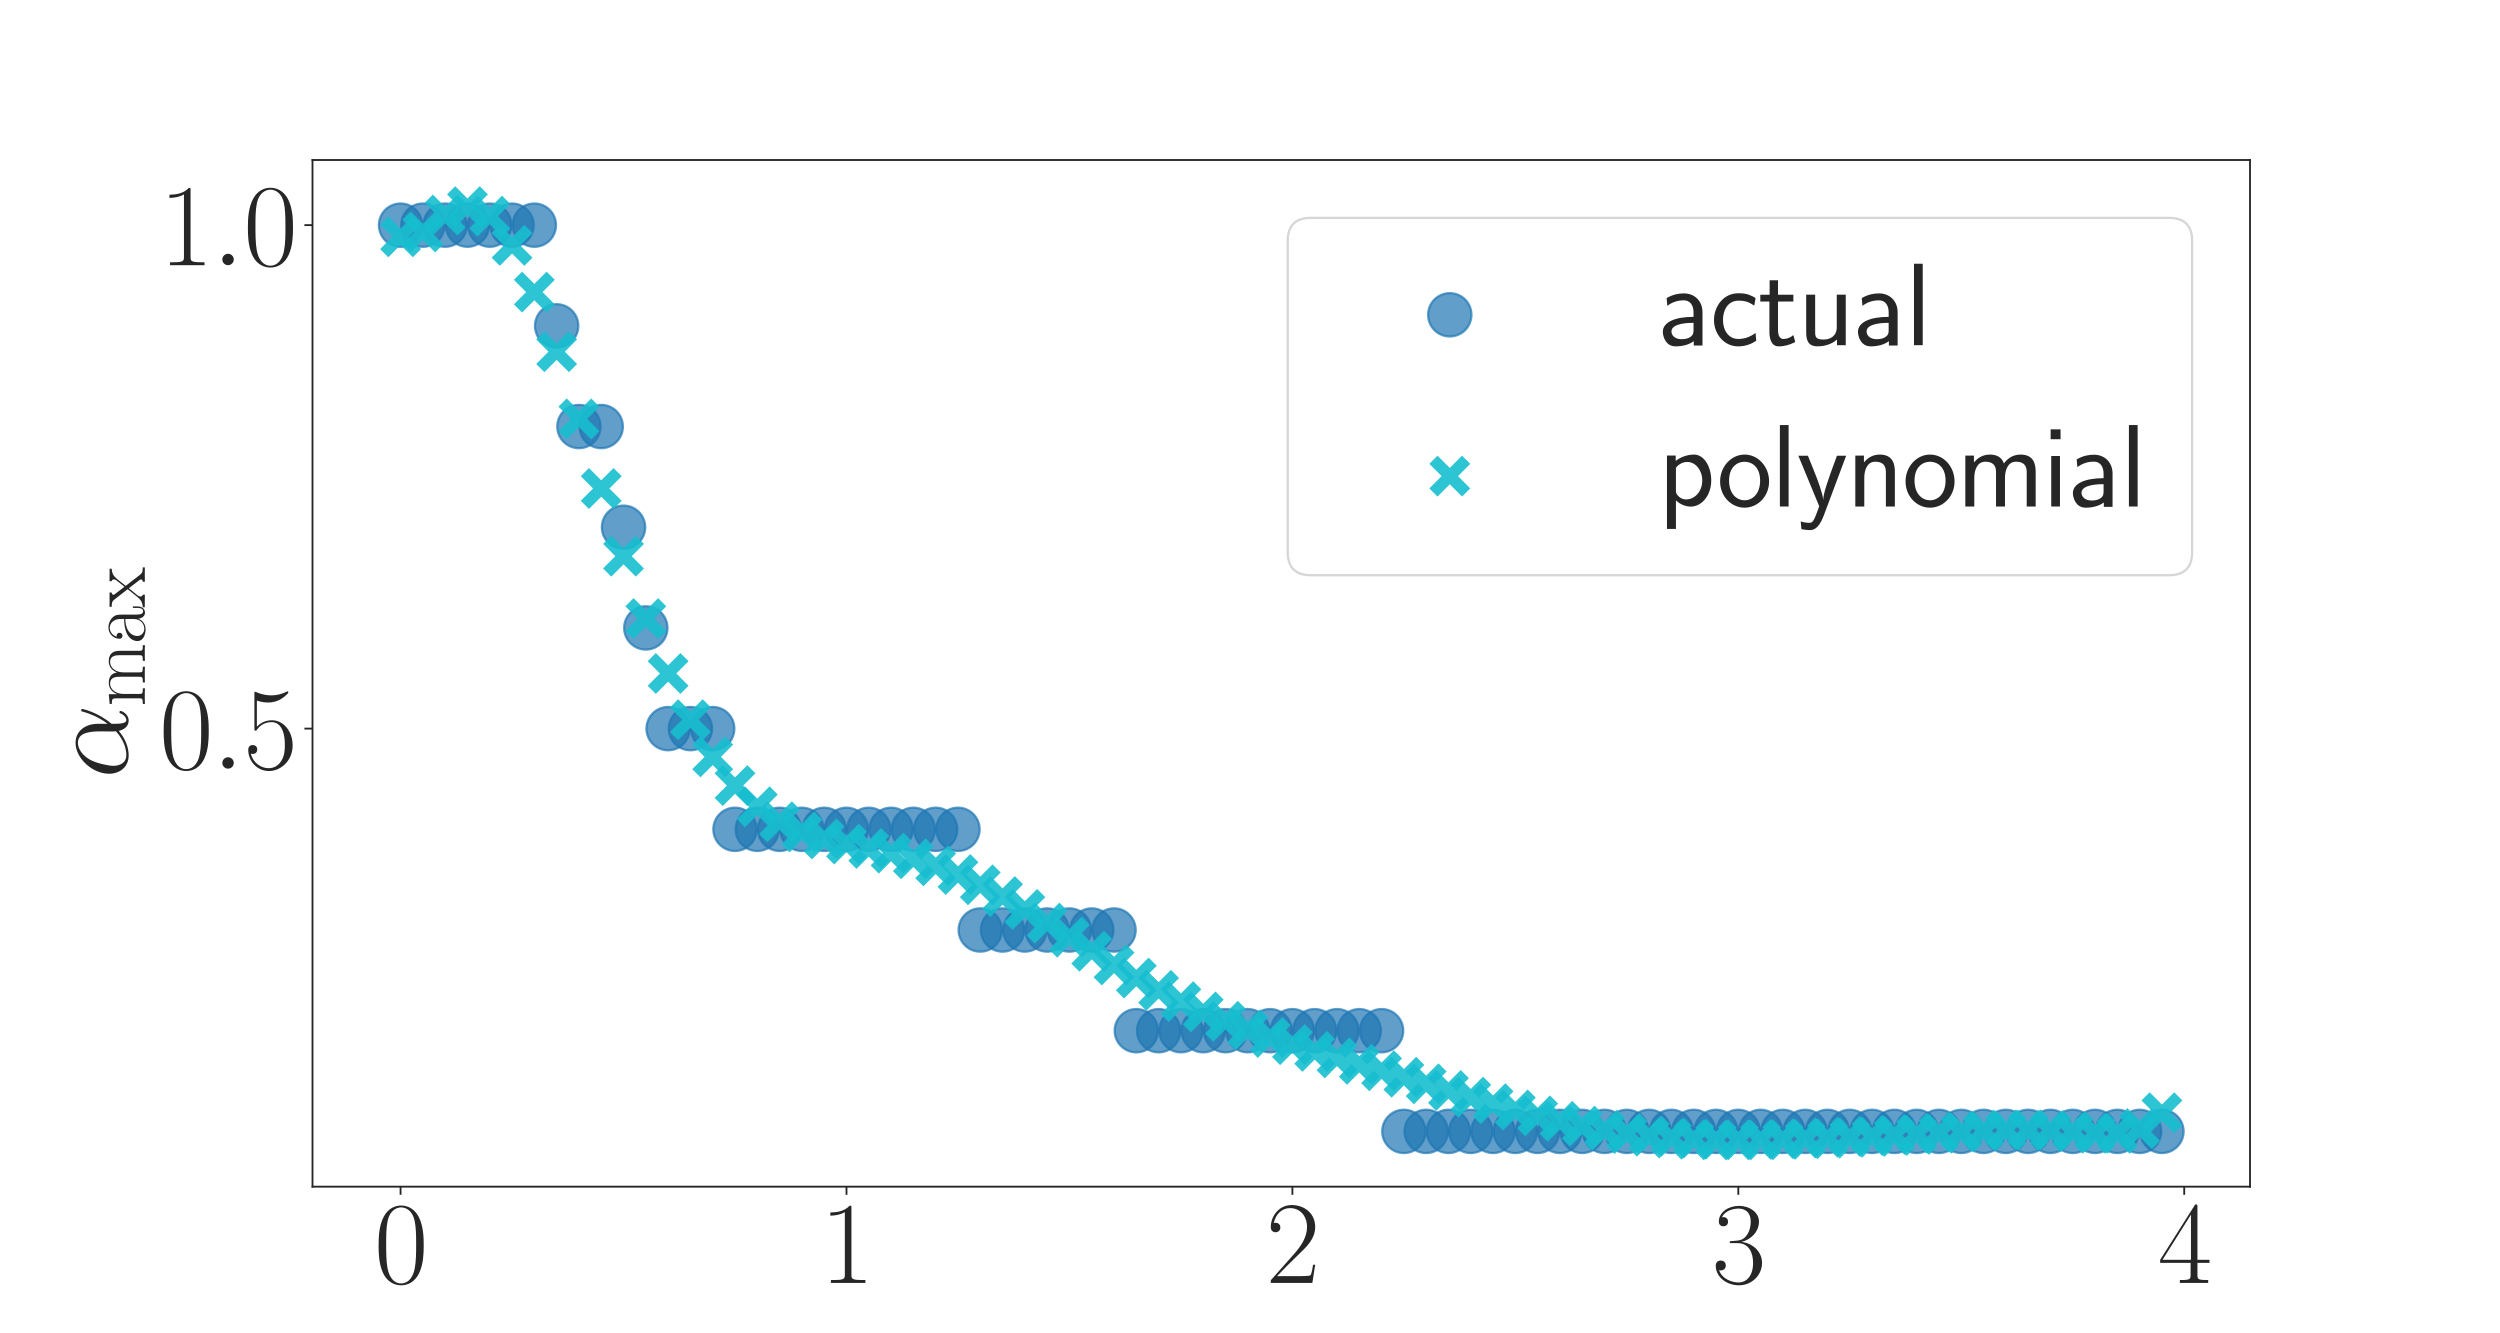 <?xml version="1.0" encoding="utf-8" standalone="no"?>
<!DOCTYPE svg PUBLIC "-//W3C//DTD SVG 1.1//EN"
  "http://www.w3.org/Graphics/SVG/1.1/DTD/svg11.dtd">
<svg xmlns:xlink="http://www.w3.org/1999/xlink" width="1080pt" height="576pt" viewBox="0 0 1080 576" xmlns="http://www.w3.org/2000/svg" version="1.1">
 <defs>
  <style type="text/css">*{stroke-linejoin: round; stroke-linecap: butt}</style>
 </defs>
 <g id="figure_1">
  <g id="patch_1">
   <path d="M 0 576 
L 1080 576 
L 1080 0 
L 0 0 
z
" style="fill: #ffffff"/>
  </g>
  <g id="axes_1">
   <g id="patch_2">
    <path d="M 135 512.64 
L 972 512.64 
L 972 69.12 
L 135 69.12 
z
" style="fill: #ffffff"/>
   </g>
   <g id="matplotlib.axis_1">
    <g id="xtick_1">
     <g id="line2d_1">
      <defs>
       <path id="m788efa4606" d="M 0 0 
L 0 3.5 
" style="stroke: #262626; stroke-width: 0.8"/>
      </defs>
      <g>
       <use xlink:href="#m788efa4606" x="173.045" y="512.64" style="fill: #262626; stroke: #262626; stroke-width: 0.8"/>
      </g>
     </g>
     <g id="text_1">
      <!-- $\mathdefault{0}$ -->
      <g style="fill: #262626" transform="translate(161.623 554.233) scale(0.5 -0.5)">
       <defs>
        <path id="CMR17-30" d="M 2688 2025 
C 2688 2416 2682 3080 2413 3591 
C 2176 4039 1798 4198 1466 4198 
C 1158 4198 768 4058 525 3597 
C 269 3118 243 2524 243 2025 
C 243 1661 250 1106 448 619 
C 723 -39 1216 -128 1466 -128 
C 1760 -128 2208 -7 2470 600 
C 2662 1042 2688 1559 2688 2025 
z
M 1466 -26 
C 1056 -26 813 325 723 812 
C 653 1188 653 1738 653 2096 
C 653 2588 653 2997 736 3387 
C 858 3929 1216 4096 1466 4096 
C 1728 4096 2067 3923 2189 3400 
C 2272 3036 2278 2607 2278 2096 
C 2278 1680 2278 1169 2202 792 
C 2067 95 1690 -26 1466 -26 
z
" transform="scale(0.016)"/>
       </defs>
       <use xlink:href="#CMR17-30" transform="scale(0.996)"/>
      </g>
     </g>
    </g>
    <g id="xtick_2">
     <g id="line2d_2">
      <g>
       <use xlink:href="#m788efa4606" x="365.681" y="512.64" style="fill: #262626; stroke: #262626; stroke-width: 0.8"/>
      </g>
     </g>
     <g id="text_2">
      <!-- $\mathdefault{1}$ -->
      <g style="fill: #262626" transform="translate(354.258 554.233) scale(0.5 -0.5)">
       <defs>
        <path id="CMR17-31" d="M 1702 4058 
C 1702 4192 1696 4192 1606 4192 
C 1357 3916 979 3827 621 3827 
C 602 3827 570 3827 563 3808 
C 557 3795 557 3782 557 3648 
C 755 3648 1088 3686 1344 3839 
L 1344 461 
C 1344 236 1331 160 781 160 
L 589 160 
L 589 0 
C 896 0 1216 0 1523 0 
C 1830 0 2150 0 2458 0 
L 2458 160 
L 2266 160 
C 1715 160 1702 230 1702 458 
L 1702 4058 
z
" transform="scale(0.016)"/>
       </defs>
       <use xlink:href="#CMR17-31" transform="scale(0.996)"/>
      </g>
     </g>
    </g>
    <g id="xtick_3">
     <g id="line2d_3">
      <g>
       <use xlink:href="#m788efa4606" x="558.316" y="512.64" style="fill: #262626; stroke: #262626; stroke-width: 0.8"/>
      </g>
     </g>
     <g id="text_3">
      <!-- $\mathdefault{2}$ -->
      <g style="fill: #262626" transform="translate(546.893 554.233) scale(0.5 -0.5)">
       <defs>
        <path id="CMR17-32" d="M 2669 989 
L 2554 989 
C 2490 536 2438 459 2413 420 
C 2381 369 1920 369 1830 369 
L 602 369 
C 832 619 1280 1072 1824 1597 
C 2214 1967 2669 2402 2669 3035 
C 2669 3790 2067 4224 1395 4224 
C 691 4224 262 3604 262 3030 
C 262 2780 448 2748 525 2748 
C 589 2748 781 2787 781 3010 
C 781 3207 614 3264 525 3264 
C 486 3264 448 3258 422 3245 
C 544 3790 915 4058 1306 4058 
C 1862 4058 2227 3617 2227 3035 
C 2227 2479 1901 2000 1536 1584 
L 262 146 
L 262 0 
L 2515 0 
L 2669 989 
z
" transform="scale(0.016)"/>
       </defs>
       <use xlink:href="#CMR17-32" transform="scale(0.996)"/>
      </g>
     </g>
    </g>
    <g id="xtick_4">
     <g id="line2d_4">
      <g>
       <use xlink:href="#m788efa4606" x="750.951" y="512.64" style="fill: #262626; stroke: #262626; stroke-width: 0.8"/>
      </g>
     </g>
     <g id="text_4">
      <!-- $\mathdefault{3}$ -->
      <g style="fill: #262626" transform="translate(739.528 554.233) scale(0.5 -0.5)">
       <defs>
        <path id="CMR17-33" d="M 1414 2157 
C 1984 2157 2234 1662 2234 1090 
C 2234 320 1824 25 1453 25 
C 1114 25 563 194 390 693 
C 422 680 454 680 486 680 
C 640 680 755 782 755 948 
C 755 1133 614 1216 486 1216 
C 378 1216 211 1165 211 926 
C 211 335 787 -128 1466 -128 
C 2176 -128 2720 430 2720 1085 
C 2720 1707 2208 2157 1600 2227 
C 2086 2328 2554 2756 2554 3329 
C 2554 3820 2048 4179 1472 4179 
C 890 4179 378 3829 378 3329 
C 378 3110 544 3072 627 3072 
C 762 3072 877 3155 877 3321 
C 877 3486 762 3569 627 3569 
C 602 3569 570 3569 544 3557 
C 730 3959 1235 4032 1459 4032 
C 1683 4032 2106 3925 2106 3320 
C 2106 3143 2080 2828 1862 2550 
C 1670 2304 1453 2304 1242 2284 
C 1210 2284 1062 2269 1037 2269 
C 992 2263 966 2257 966 2208 
C 966 2163 973 2157 1101 2157 
L 1414 2157 
z
" transform="scale(0.016)"/>
       </defs>
       <use xlink:href="#CMR17-33" transform="scale(0.996)"/>
      </g>
     </g>
    </g>
    <g id="xtick_5">
     <g id="line2d_5">
      <g>
       <use xlink:href="#m788efa4606" x="943.586" y="512.64" style="fill: #262626; stroke: #262626; stroke-width: 0.8"/>
      </g>
     </g>
     <g id="text_5">
      <!-- $\mathdefault{4}$ -->
      <g style="fill: #262626" transform="translate(932.164 554.233) scale(0.5 -0.5)">
       <defs>
        <path id="CMR17-34" d="M 2150 4122 
C 2150 4256 2144 4256 2029 4256 
L 128 1254 
L 128 1088 
L 1779 1088 
L 1779 457 
C 1779 224 1766 160 1318 160 
L 1197 160 
L 1197 0 
C 1402 0 1747 0 1965 0 
C 2182 0 2528 0 2733 0 
L 2733 160 
L 2611 160 
C 2163 160 2150 224 2150 457 
L 2150 1088 
L 2803 1088 
L 2803 1254 
L 2150 1254 
L 2150 4122 
z
M 1798 3703 
L 1798 1254 
L 256 1254 
L 1798 3703 
z
" transform="scale(0.016)"/>
       </defs>
       <use xlink:href="#CMR17-34" transform="scale(0.996)"/>
      </g>
     </g>
    </g>
    <g id="text_6">
     <!-- $n$ -->
     <g style="fill: #262626" transform="translate(538.942 602.514) scale(0.5 -0.5)">
      <defs>
       <path id="CMMI12-6e" d="M 1318 1871 
C 1331 1910 1491 2229 1728 2433 
C 1894 2586 2112 2689 2362 2689 
C 2618 2689 2707 2497 2707 2242 
C 2707 1878 2445 1150 2317 805 
C 2259 651 2227 568 2227 453 
C 2227 166 2426 -64 2733 -64 
C 3328 -64 3552 875 3552 913 
C 3552 945 3526 971 3488 971 
C 3430 971 3424 952 3392 843 
C 3245 319 3002 64 2752 64 
C 2688 64 2586 64 2586 269 
C 2586 429 2656 621 2694 710 
C 2822 1063 3091 1780 3091 2145 
C 3091 2528 2867 2816 2381 2816 
C 1811 2816 1510 2415 1395 2255 
C 1376 2618 1114 2816 832 2816 
C 627 2816 486 2695 378 2478 
C 262 2248 173 1865 173 1839 
C 173 1814 198 1782 243 1782 
C 294 1782 301 1788 339 1935 
C 442 2325 557 2689 813 2689 
C 960 2689 1011 2586 1011 2395 
C 1011 2254 947 2005 902 1807 
L 723 1118 
C 698 996 627 709 595 594 
C 550 428 480 128 480 96 
C 480 6 550 -64 646 -64 
C 723 -64 813 -26 864 70 
C 877 102 934 326 966 453 
L 1107 1028 
L 1318 1871 
z
" transform="scale(0.016)"/>
      </defs>
      <use xlink:href="#CMMI12-6e" transform="scale(0.996)"/>
     </g>
    </g>
   </g>
   <g id="matplotlib.axis_2">
    <g id="ytick_1">
     <g id="line2d_6">
      <defs>
       <path id="mb90d7cd3b3" d="M 0 0 
L -3.5 0 
" style="stroke: #262626; stroke-width: 0.8"/>
      </defs>
      <g>
       <use xlink:href="#mb90d7cd3b3" x="135" y="314.763" style="fill: #262626; stroke: #262626; stroke-width: 0.8"/>
      </g>
     </g>
     <g id="text_7">
      <!-- $\mathdefault{0.5}$ -->
      <g style="fill: #262626" transform="translate(68.761 332.059) scale(0.5 -0.5)">
       <defs>
        <path id="CMMI12-3a" d="M 1178 307 
C 1178 492 1024 619 870 619 
C 685 619 557 466 557 313 
C 557 128 710 0 864 0 
C 1050 0 1178 153 1178 307 
z
" transform="scale(0.016)"/>
        <path id="CMR17-35" d="M 730 3692 
C 794 3666 1056 3584 1325 3584 
C 1920 3584 2246 3911 2432 4100 
C 2432 4157 2432 4192 2394 4192 
C 2387 4192 2374 4192 2323 4163 
C 2099 4058 1837 3973 1517 3973 
C 1325 3973 1037 3999 723 4139 
C 653 4171 640 4171 634 4171 
C 602 4171 595 4164 595 4037 
L 595 2203 
C 595 2089 595 2057 659 2057 
C 691 2057 704 2070 736 2114 
C 941 2401 1222 2522 1542 2522 
C 1766 2522 2246 2382 2246 1289 
C 2246 1085 2246 715 2054 421 
C 1894 159 1645 25 1370 25 
C 947 25 518 320 403 814 
C 429 807 480 795 506 795 
C 589 795 749 840 749 1038 
C 749 1210 627 1280 506 1280 
C 358 1280 262 1190 262 1011 
C 262 454 704 -128 1382 -128 
C 2042 -128 2669 440 2669 1264 
C 2669 2030 2170 2624 1549 2624 
C 1222 2624 947 2503 730 2274 
L 730 3692 
z
" transform="scale(0.016)"/>
       </defs>
       <use xlink:href="#CMR17-30" transform="scale(0.996)"/>
       <use xlink:href="#CMMI12-3a" transform="translate(45.69 0) scale(0.996)"/>
       <use xlink:href="#CMR17-35" transform="translate(72.788 0) scale(0.996)"/>
      </g>
     </g>
    </g>
    <g id="ytick_2">
     <g id="line2d_7">
      <g>
       <use xlink:href="#mb90d7cd3b3" x="135" y="97.267" style="fill: #262626; stroke: #262626; stroke-width: 0.8"/>
      </g>
     </g>
     <g id="text_8">
      <!-- $\mathdefault{1.0}$ -->
      <g style="fill: #262626" transform="translate(68.761 114.563) scale(0.5 -0.5)">
       <use xlink:href="#CMR17-31" transform="scale(0.996)"/>
       <use xlink:href="#CMMI12-3a" transform="translate(45.69 0) scale(0.996)"/>
       <use xlink:href="#CMR17-30" transform="translate(72.788 0) scale(0.996)"/>
      </g>
     </g>
    </g>
    <g id="text_9">
     <!-- $\alpha_{\mathrm{max}}$ -->
     <g style="fill: #262626" transform="translate(55.072 336.3) rotate(-90) scale(0.5 -0.5)">
      <defs>
       <path id="CMMI12-b" d="M 2963 1616 
C 2963 2235 2611 2815 1933 2815 
C 1094 2815 256 1902 256 996 
C 256 441 602 -64 1254 -64 
C 1651 -64 2125 89 2579 472 
C 2669 115 2867 -64 3142 -64 
C 3488 -64 3661 294 3661 377 
C 3661 434 3616 434 3597 434 
C 3546 434 3539 415 3520 364 
C 3462 204 3315 64 3162 64 
C 2963 64 2963 472 2963 862 
C 3616 1641 3770 2446 3770 2452 
C 3770 2510 3718 2510 3699 2510 
C 3642 2510 3635 2491 3610 2376 
C 3526 2095 3360 1597 2963 1073 
L 2963 1616 
z
M 2560 626 
C 1997 121 1491 64 1267 64 
C 813 64 685 466 685 766 
C 685 1040 826 1692 1024 2044 
C 1286 2491 1645 2688 1933 2688 
C 2554 2688 2554 1877 2554 1341 
C 2554 1182 2547 1016 2547 856 
C 2547 728 2554 696 2560 626 
z
" transform="scale(0.016)"/>
       <path id="CMR17-6d" d="M 4326 1933 
C 4326 2252 4269 2790 3507 2790 
C 3072 2790 2771 2496 2656 2151 
L 2650 2151 
C 2573 2676 2195 2790 1837 2790 
C 1331 2790 1069 2400 973 2144 
L 966 2144 
L 966 2790 
L 211 2720 
L 211 2554 
C 589 2554 646 2515 646 2208 
L 646 428 
C 646 184 621 153 211 153 
L 211 -13 
C 365 0 646 0 813 0 
C 979 0 1267 0 1421 -13 
L 1421 153 
C 1011 153 986 178 986 428 
L 986 1658 
C 986 2247 1344 2688 1792 2688 
C 2266 2688 2317 2266 2317 1958 
L 2317 428 
C 2317 184 2291 153 1882 153 
L 1882 -13 
C 2035 0 2317 0 2483 0 
C 2650 0 2938 0 3091 -13 
L 3091 153 
C 2682 153 2656 178 2656 428 
L 2656 1658 
C 2656 2247 3014 2688 3462 2688 
C 3936 2688 3987 2266 3987 1958 
L 3987 428 
C 3987 184 3962 153 3552 153 
L 3552 -13 
C 3706 0 3987 0 4154 0 
C 4320 0 4608 0 4762 -13 
L 4762 153 
C 4352 153 4326 178 4326 428 
L 4326 1933 
z
" transform="scale(0.016)"/>
       <path id="CMR17-61" d="M 2304 1653 
C 2304 2072 2304 2294 2035 2543 
C 1798 2752 1523 2816 1306 2816 
C 800 2816 435 2407 435 1971 
C 435 1728 627 1728 666 1728 
C 749 1728 896 1778 896 1954 
C 896 2112 774 2181 666 2181 
C 640 2181 608 2174 589 2168 
C 723 2592 1069 2714 1293 2714 
C 1613 2714 1965 2429 1965 1885 
L 1965 1600 
C 1587 1600 1133 1549 774 1357 
C 371 1133 256 813 256 570 
C 256 77 832 -64 1171 -64 
C 1523 -64 1850 139 1990 511 
C 2003 233 2182 -18 2464 -18 
C 2598 -18 2938 70 2938 567 
L 2938 920 
L 2822 920 
L 2822 562 
C 2822 178 2650 128 2566 128 
C 2304 128 2304 458 2304 738 
L 2304 1653 
z
M 1965 870 
C 1965 317 1568 38 1216 38 
C 896 38 646 275 646 570 
C 646 761 730 1100 1101 1305 
C 1408 1478 1760 1504 1965 1504 
L 1965 870 
z
" transform="scale(0.016)"/>
       <path id="CMR17-78" d="M 1664 1477 
C 1856 1726 2074 2006 2253 2216 
C 2464 2458 2707 2560 2989 2560 
L 2989 2726 
C 2880 2726 2656 2726 2541 2726 
C 2368 2726 2170 2726 2022 2732 
L 2022 2566 
C 2112 2553 2163 2489 2163 2400 
C 2163 2285 2099 2215 2067 2171 
L 1594 1573 
L 1030 2306 
C 973 2376 973 2388 973 2420 
C 973 2497 1037 2560 1146 2560 
L 1146 2732 
C 992 2726 717 2726 557 2726 
C 384 2726 179 2726 38 2732 
L 38 2560 
C 384 2560 461 2534 614 2343 
L 1350 1395 
C 1363 1382 1395 1344 1395 1325 
C 1395 1299 838 619 768 530 
C 480 185 179 160 6 160 
L 6 0 
C 115 0 339 0 454 0 
C 582 0 864 0 979 -6 
L 979 160 
C 941 166 838 179 838 325 
C 838 440 890 510 947 586 
L 1478 1236 
L 2035 512 
C 2086 442 2163 346 2163 301 
C 2163 211 2086 160 1984 160 
L 1984 -6 
C 2138 0 2413 0 2573 0 
C 2746 0 2950 0 3091 -6 
L 3091 160 
C 2771 160 2675 172 2522 370 
L 1664 1477 
z
" transform="scale(0.016)"/>
      </defs>
      <use xlink:href="#CMMI12-b" transform="scale(0.996)"/>
      <use xlink:href="#CMR17-6d" transform="translate(62.047 -14.944) scale(0.697)"/>
      <use xlink:href="#CMR17-61" transform="translate(115.89 -14.944) scale(0.697)"/>
      <use xlink:href="#CMR17-78" transform="translate(147.873 -14.944) scale(0.697)"/>
     </g>
    </g>
   </g>
   <g id="PathCollection_1">
    <defs>
     <path id="m0c2dcf2cd0" d="M 0 9.354 
C 2.481 9.354 4.86 8.369 6.614 6.614 
C 8.369 4.86 9.354 2.481 9.354 0 
C 9.354 -2.481 8.369 -4.86 6.614 -6.614 
C 4.86 -8.369 2.481 -9.354 0 -9.354 
C -2.481 -9.354 -4.86 -8.369 -6.614 -6.614 
C -8.369 -4.86 -9.354 -2.481 -9.354 0 
C -9.354 2.481 -8.369 4.86 -6.614 6.614 
C -4.86 8.369 -2.481 9.354 0 9.354 
z
" style="stroke: #1f77b4; stroke-opacity: 0.7"/>
    </defs>
    <g clip-path="url(#p0b25d01af1)">
     <use xlink:href="#m0c2dcf2cd0" x="173.045" y="97.267" style="fill: #1f77b4; fill-opacity: 0.7; stroke: #1f77b4; stroke-opacity: 0.7"/>
     <use xlink:href="#m0c2dcf2cd0" x="182.677" y="97.267" style="fill: #1f77b4; fill-opacity: 0.7; stroke: #1f77b4; stroke-opacity: 0.7"/>
     <use xlink:href="#m0c2dcf2cd0" x="192.309" y="97.267" style="fill: #1f77b4; fill-opacity: 0.7; stroke: #1f77b4; stroke-opacity: 0.7"/>
     <use xlink:href="#m0c2dcf2cd0" x="201.941" y="97.267" style="fill: #1f77b4; fill-opacity: 0.7; stroke: #1f77b4; stroke-opacity: 0.7"/>
     <use xlink:href="#m0c2dcf2cd0" x="211.572" y="97.267" style="fill: #1f77b4; fill-opacity: 0.7; stroke: #1f77b4; stroke-opacity: 0.7"/>
     <use xlink:href="#m0c2dcf2cd0" x="221.204" y="97.267" style="fill: #1f77b4; fill-opacity: 0.7; stroke: #1f77b4; stroke-opacity: 0.7"/>
     <use xlink:href="#m0c2dcf2cd0" x="230.836" y="97.267" style="fill: #1f77b4; fill-opacity: 0.7; stroke: #1f77b4; stroke-opacity: 0.7"/>
     <use xlink:href="#m0c2dcf2cd0" x="240.468" y="140.766" style="fill: #1f77b4; fill-opacity: 0.7; stroke: #1f77b4; stroke-opacity: 0.7"/>
     <use xlink:href="#m0c2dcf2cd0" x="250.1" y="184.265" style="fill: #1f77b4; fill-opacity: 0.7; stroke: #1f77b4; stroke-opacity: 0.7"/>
     <use xlink:href="#m0c2dcf2cd0" x="259.731" y="184.265" style="fill: #1f77b4; fill-opacity: 0.7; stroke: #1f77b4; stroke-opacity: 0.7"/>
     <use xlink:href="#m0c2dcf2cd0" x="269.363" y="227.765" style="fill: #1f77b4; fill-opacity: 0.7; stroke: #1f77b4; stroke-opacity: 0.7"/>
     <use xlink:href="#m0c2dcf2cd0" x="278.995" y="271.264" style="fill: #1f77b4; fill-opacity: 0.7; stroke: #1f77b4; stroke-opacity: 0.7"/>
     <use xlink:href="#m0c2dcf2cd0" x="288.627" y="314.763" style="fill: #1f77b4; fill-opacity: 0.7; stroke: #1f77b4; stroke-opacity: 0.7"/>
     <use xlink:href="#m0c2dcf2cd0" x="298.258" y="314.763" style="fill: #1f77b4; fill-opacity: 0.7; stroke: #1f77b4; stroke-opacity: 0.7"/>
     <use xlink:href="#m0c2dcf2cd0" x="307.89" y="314.763" style="fill: #1f77b4; fill-opacity: 0.7; stroke: #1f77b4; stroke-opacity: 0.7"/>
     <use xlink:href="#m0c2dcf2cd0" x="317.522" y="358.262" style="fill: #1f77b4; fill-opacity: 0.7; stroke: #1f77b4; stroke-opacity: 0.7"/>
     <use xlink:href="#m0c2dcf2cd0" x="327.154" y="358.262" style="fill: #1f77b4; fill-opacity: 0.7; stroke: #1f77b4; stroke-opacity: 0.7"/>
     <use xlink:href="#m0c2dcf2cd0" x="336.785" y="358.262" style="fill: #1f77b4; fill-opacity: 0.7; stroke: #1f77b4; stroke-opacity: 0.7"/>
     <use xlink:href="#m0c2dcf2cd0" x="346.417" y="358.262" style="fill: #1f77b4; fill-opacity: 0.7; stroke: #1f77b4; stroke-opacity: 0.7"/>
     <use xlink:href="#m0c2dcf2cd0" x="356.049" y="358.262" style="fill: #1f77b4; fill-opacity: 0.7; stroke: #1f77b4; stroke-opacity: 0.7"/>
     <use xlink:href="#m0c2dcf2cd0" x="365.681" y="358.262" style="fill: #1f77b4; fill-opacity: 0.7; stroke: #1f77b4; stroke-opacity: 0.7"/>
     <use xlink:href="#m0c2dcf2cd0" x="375.312" y="358.262" style="fill: #1f77b4; fill-opacity: 0.7; stroke: #1f77b4; stroke-opacity: 0.7"/>
     <use xlink:href="#m0c2dcf2cd0" x="384.944" y="358.262" style="fill: #1f77b4; fill-opacity: 0.7; stroke: #1f77b4; stroke-opacity: 0.7"/>
     <use xlink:href="#m0c2dcf2cd0" x="394.576" y="358.262" style="fill: #1f77b4; fill-opacity: 0.7; stroke: #1f77b4; stroke-opacity: 0.7"/>
     <use xlink:href="#m0c2dcf2cd0" x="404.208" y="358.262" style="fill: #1f77b4; fill-opacity: 0.7; stroke: #1f77b4; stroke-opacity: 0.7"/>
     <use xlink:href="#m0c2dcf2cd0" x="413.839" y="358.262" style="fill: #1f77b4; fill-opacity: 0.7; stroke: #1f77b4; stroke-opacity: 0.7"/>
     <use xlink:href="#m0c2dcf2cd0" x="423.471" y="401.762" style="fill: #1f77b4; fill-opacity: 0.7; stroke: #1f77b4; stroke-opacity: 0.7"/>
     <use xlink:href="#m0c2dcf2cd0" x="433.103" y="401.762" style="fill: #1f77b4; fill-opacity: 0.7; stroke: #1f77b4; stroke-opacity: 0.7"/>
     <use xlink:href="#m0c2dcf2cd0" x="442.735" y="401.762" style="fill: #1f77b4; fill-opacity: 0.7; stroke: #1f77b4; stroke-opacity: 0.7"/>
     <use xlink:href="#m0c2dcf2cd0" x="452.367" y="401.762" style="fill: #1f77b4; fill-opacity: 0.7; stroke: #1f77b4; stroke-opacity: 0.7"/>
     <use xlink:href="#m0c2dcf2cd0" x="461.998" y="401.762" style="fill: #1f77b4; fill-opacity: 0.7; stroke: #1f77b4; stroke-opacity: 0.7"/>
     <use xlink:href="#m0c2dcf2cd0" x="471.63" y="401.762" style="fill: #1f77b4; fill-opacity: 0.7; stroke: #1f77b4; stroke-opacity: 0.7"/>
     <use xlink:href="#m0c2dcf2cd0" x="481.262" y="401.762" style="fill: #1f77b4; fill-opacity: 0.7; stroke: #1f77b4; stroke-opacity: 0.7"/>
     <use xlink:href="#m0c2dcf2cd0" x="490.894" y="445.261" style="fill: #1f77b4; fill-opacity: 0.7; stroke: #1f77b4; stroke-opacity: 0.7"/>
     <use xlink:href="#m0c2dcf2cd0" x="500.525" y="445.261" style="fill: #1f77b4; fill-opacity: 0.7; stroke: #1f77b4; stroke-opacity: 0.7"/>
     <use xlink:href="#m0c2dcf2cd0" x="510.157" y="445.261" style="fill: #1f77b4; fill-opacity: 0.7; stroke: #1f77b4; stroke-opacity: 0.7"/>
     <use xlink:href="#m0c2dcf2cd0" x="519.789" y="445.261" style="fill: #1f77b4; fill-opacity: 0.7; stroke: #1f77b4; stroke-opacity: 0.7"/>
     <use xlink:href="#m0c2dcf2cd0" x="529.421" y="445.261" style="fill: #1f77b4; fill-opacity: 0.7; stroke: #1f77b4; stroke-opacity: 0.7"/>
     <use xlink:href="#m0c2dcf2cd0" x="539.052" y="445.261" style="fill: #1f77b4; fill-opacity: 0.7; stroke: #1f77b4; stroke-opacity: 0.7"/>
     <use xlink:href="#m0c2dcf2cd0" x="548.684" y="445.261" style="fill: #1f77b4; fill-opacity: 0.7; stroke: #1f77b4; stroke-opacity: 0.7"/>
     <use xlink:href="#m0c2dcf2cd0" x="558.316" y="445.261" style="fill: #1f77b4; fill-opacity: 0.7; stroke: #1f77b4; stroke-opacity: 0.7"/>
     <use xlink:href="#m0c2dcf2cd0" x="567.948" y="445.261" style="fill: #1f77b4; fill-opacity: 0.7; stroke: #1f77b4; stroke-opacity: 0.7"/>
     <use xlink:href="#m0c2dcf2cd0" x="577.579" y="445.261" style="fill: #1f77b4; fill-opacity: 0.7; stroke: #1f77b4; stroke-opacity: 0.7"/>
     <use xlink:href="#m0c2dcf2cd0" x="587.211" y="445.261" style="fill: #1f77b4; fill-opacity: 0.7; stroke: #1f77b4; stroke-opacity: 0.7"/>
     <use xlink:href="#m0c2dcf2cd0" x="596.843" y="445.261" style="fill: #1f77b4; fill-opacity: 0.7; stroke: #1f77b4; stroke-opacity: 0.7"/>
     <use xlink:href="#m0c2dcf2cd0" x="606.475" y="488.76" style="fill: #1f77b4; fill-opacity: 0.7; stroke: #1f77b4; stroke-opacity: 0.7"/>
     <use xlink:href="#m0c2dcf2cd0" x="616.106" y="488.76" style="fill: #1f77b4; fill-opacity: 0.7; stroke: #1f77b4; stroke-opacity: 0.7"/>
     <use xlink:href="#m0c2dcf2cd0" x="625.738" y="488.76" style="fill: #1f77b4; fill-opacity: 0.7; stroke: #1f77b4; stroke-opacity: 0.7"/>
     <use xlink:href="#m0c2dcf2cd0" x="635.37" y="488.76" style="fill: #1f77b4; fill-opacity: 0.7; stroke: #1f77b4; stroke-opacity: 0.7"/>
     <use xlink:href="#m0c2dcf2cd0" x="645.002" y="488.76" style="fill: #1f77b4; fill-opacity: 0.7; stroke: #1f77b4; stroke-opacity: 0.7"/>
     <use xlink:href="#m0c2dcf2cd0" x="654.633" y="488.76" style="fill: #1f77b4; fill-opacity: 0.7; stroke: #1f77b4; stroke-opacity: 0.7"/>
     <use xlink:href="#m0c2dcf2cd0" x="664.265" y="488.76" style="fill: #1f77b4; fill-opacity: 0.7; stroke: #1f77b4; stroke-opacity: 0.7"/>
     <use xlink:href="#m0c2dcf2cd0" x="673.897" y="488.76" style="fill: #1f77b4; fill-opacity: 0.7; stroke: #1f77b4; stroke-opacity: 0.7"/>
     <use xlink:href="#m0c2dcf2cd0" x="683.529" y="488.76" style="fill: #1f77b4; fill-opacity: 0.7; stroke: #1f77b4; stroke-opacity: 0.7"/>
     <use xlink:href="#m0c2dcf2cd0" x="693.161" y="488.76" style="fill: #1f77b4; fill-opacity: 0.7; stroke: #1f77b4; stroke-opacity: 0.7"/>
     <use xlink:href="#m0c2dcf2cd0" x="702.792" y="488.76" style="fill: #1f77b4; fill-opacity: 0.7; stroke: #1f77b4; stroke-opacity: 0.7"/>
     <use xlink:href="#m0c2dcf2cd0" x="712.424" y="488.76" style="fill: #1f77b4; fill-opacity: 0.7; stroke: #1f77b4; stroke-opacity: 0.7"/>
     <use xlink:href="#m0c2dcf2cd0" x="722.056" y="488.76" style="fill: #1f77b4; fill-opacity: 0.7; stroke: #1f77b4; stroke-opacity: 0.7"/>
     <use xlink:href="#m0c2dcf2cd0" x="731.688" y="488.76" style="fill: #1f77b4; fill-opacity: 0.7; stroke: #1f77b4; stroke-opacity: 0.7"/>
     <use xlink:href="#m0c2dcf2cd0" x="741.319" y="488.76" style="fill: #1f77b4; fill-opacity: 0.7; stroke: #1f77b4; stroke-opacity: 0.7"/>
     <use xlink:href="#m0c2dcf2cd0" x="750.951" y="488.76" style="fill: #1f77b4; fill-opacity: 0.7; stroke: #1f77b4; stroke-opacity: 0.7"/>
     <use xlink:href="#m0c2dcf2cd0" x="760.583" y="488.76" style="fill: #1f77b4; fill-opacity: 0.7; stroke: #1f77b4; stroke-opacity: 0.7"/>
     <use xlink:href="#m0c2dcf2cd0" x="770.215" y="488.76" style="fill: #1f77b4; fill-opacity: 0.7; stroke: #1f77b4; stroke-opacity: 0.7"/>
     <use xlink:href="#m0c2dcf2cd0" x="779.846" y="488.76" style="fill: #1f77b4; fill-opacity: 0.7; stroke: #1f77b4; stroke-opacity: 0.7"/>
     <use xlink:href="#m0c2dcf2cd0" x="789.478" y="488.76" style="fill: #1f77b4; fill-opacity: 0.7; stroke: #1f77b4; stroke-opacity: 0.7"/>
     <use xlink:href="#m0c2dcf2cd0" x="799.11" y="488.76" style="fill: #1f77b4; fill-opacity: 0.7; stroke: #1f77b4; stroke-opacity: 0.7"/>
     <use xlink:href="#m0c2dcf2cd0" x="808.742" y="488.76" style="fill: #1f77b4; fill-opacity: 0.7; stroke: #1f77b4; stroke-opacity: 0.7"/>
     <use xlink:href="#m0c2dcf2cd0" x="818.373" y="488.76" style="fill: #1f77b4; fill-opacity: 0.7; stroke: #1f77b4; stroke-opacity: 0.7"/>
     <use xlink:href="#m0c2dcf2cd0" x="828.005" y="488.76" style="fill: #1f77b4; fill-opacity: 0.7; stroke: #1f77b4; stroke-opacity: 0.7"/>
     <use xlink:href="#m0c2dcf2cd0" x="837.637" y="488.76" style="fill: #1f77b4; fill-opacity: 0.7; stroke: #1f77b4; stroke-opacity: 0.7"/>
     <use xlink:href="#m0c2dcf2cd0" x="847.269" y="488.76" style="fill: #1f77b4; fill-opacity: 0.7; stroke: #1f77b4; stroke-opacity: 0.7"/>
     <use xlink:href="#m0c2dcf2cd0" x="856.9" y="488.76" style="fill: #1f77b4; fill-opacity: 0.7; stroke: #1f77b4; stroke-opacity: 0.7"/>
     <use xlink:href="#m0c2dcf2cd0" x="866.532" y="488.76" style="fill: #1f77b4; fill-opacity: 0.7; stroke: #1f77b4; stroke-opacity: 0.7"/>
     <use xlink:href="#m0c2dcf2cd0" x="876.164" y="488.76" style="fill: #1f77b4; fill-opacity: 0.7; stroke: #1f77b4; stroke-opacity: 0.7"/>
     <use xlink:href="#m0c2dcf2cd0" x="885.796" y="488.76" style="fill: #1f77b4; fill-opacity: 0.7; stroke: #1f77b4; stroke-opacity: 0.7"/>
     <use xlink:href="#m0c2dcf2cd0" x="895.428" y="488.76" style="fill: #1f77b4; fill-opacity: 0.7; stroke: #1f77b4; stroke-opacity: 0.7"/>
     <use xlink:href="#m0c2dcf2cd0" x="905.059" y="488.76" style="fill: #1f77b4; fill-opacity: 0.7; stroke: #1f77b4; stroke-opacity: 0.7"/>
     <use xlink:href="#m0c2dcf2cd0" x="914.691" y="488.76" style="fill: #1f77b4; fill-opacity: 0.7; stroke: #1f77b4; stroke-opacity: 0.7"/>
     <use xlink:href="#m0c2dcf2cd0" x="924.323" y="488.76" style="fill: #1f77b4; fill-opacity: 0.7; stroke: #1f77b4; stroke-opacity: 0.7"/>
     <use xlink:href="#m0c2dcf2cd0" x="933.955" y="488.76" style="fill: #1f77b4; fill-opacity: 0.7; stroke: #1f77b4; stroke-opacity: 0.7"/>
    </g>
   </g>
   <g id="PathCollection_2">
    <defs>
     <path id="m4b37c71c9d" d="M -7.071 7.071 
L 7.071 -7.071 
M -7.071 -7.071 
L 7.071 7.071 
" style="stroke: #17becf; stroke-opacity: 0.9; stroke-width: 5"/>
    </defs>
    <g clip-path="url(#p0b25d01af1)">
     <use xlink:href="#m4b37c71c9d" x="173.045" y="102.302" style="fill: #17becf; fill-opacity: 0.9; stroke: #17becf; stroke-opacity: 0.9; stroke-width: 5"/>
     <use xlink:href="#m4b37c71c9d" x="182.677" y="100.206" style="fill: #17becf; fill-opacity: 0.9; stroke: #17becf; stroke-opacity: 0.9; stroke-width: 5"/>
     <use xlink:href="#m4b37c71c9d" x="192.309" y="92.898" style="fill: #17becf; fill-opacity: 0.9; stroke: #17becf; stroke-opacity: 0.9; stroke-width: 5"/>
     <use xlink:href="#m4b37c71c9d" x="201.941" y="89.28" style="fill: #17becf; fill-opacity: 0.9; stroke: #17becf; stroke-opacity: 0.9; stroke-width: 5"/>
     <use xlink:href="#m4b37c71c9d" x="211.572" y="93.362" style="fill: #17becf; fill-opacity: 0.9; stroke: #17becf; stroke-opacity: 0.9; stroke-width: 5"/>
     <use xlink:href="#m4b37c71c9d" x="221.204" y="106.003" style="fill: #17becf; fill-opacity: 0.9; stroke: #17becf; stroke-opacity: 0.9; stroke-width: 5"/>
     <use xlink:href="#m4b37c71c9d" x="230.836" y="126.185" style="fill: #17becf; fill-opacity: 0.9; stroke: #17becf; stroke-opacity: 0.9; stroke-width: 5"/>
     <use xlink:href="#m4b37c71c9d" x="240.468" y="151.936" style="fill: #17becf; fill-opacity: 0.9; stroke: #17becf; stroke-opacity: 0.9; stroke-width: 5"/>
     <use xlink:href="#m4b37c71c9d" x="250.1" y="180.958" style="fill: #17becf; fill-opacity: 0.9; stroke: #17becf; stroke-opacity: 0.9; stroke-width: 5"/>
     <use xlink:href="#m4b37c71c9d" x="259.731" y="211.033" style="fill: #17becf; fill-opacity: 0.9; stroke: #17becf; stroke-opacity: 0.9; stroke-width: 5"/>
     <use xlink:href="#m4b37c71c9d" x="269.363" y="240.272" style="fill: #17becf; fill-opacity: 0.9; stroke: #17becf; stroke-opacity: 0.9; stroke-width: 5"/>
     <use xlink:href="#m4b37c71c9d" x="278.995" y="267.229" style="fill: #17becf; fill-opacity: 0.9; stroke: #17becf; stroke-opacity: 0.9; stroke-width: 5"/>
     <use xlink:href="#m4b37c71c9d" x="288.627" y="290.94" style="fill: #17becf; fill-opacity: 0.9; stroke: #17becf; stroke-opacity: 0.9; stroke-width: 5"/>
     <use xlink:href="#m4b37c71c9d" x="298.258" y="310.894" style="fill: #17becf; fill-opacity: 0.9; stroke: #17becf; stroke-opacity: 0.9; stroke-width: 5"/>
     <use xlink:href="#m4b37c71c9d" x="307.89" y="326.975" style="fill: #17becf; fill-opacity: 0.9; stroke: #17becf; stroke-opacity: 0.9; stroke-width: 5"/>
     <use xlink:href="#m4b37c71c9d" x="317.522" y="339.378" style="fill: #17becf; fill-opacity: 0.9; stroke: #17becf; stroke-opacity: 0.9; stroke-width: 5"/>
     <use xlink:href="#m4b37c71c9d" x="327.154" y="348.53" style="fill: #17becf; fill-opacity: 0.9; stroke: #17becf; stroke-opacity: 0.9; stroke-width: 5"/>
     <use xlink:href="#m4b37c71c9d" x="336.785" y="354.997" style="fill: #17becf; fill-opacity: 0.9; stroke: #17becf; stroke-opacity: 0.9; stroke-width: 5"/>
     <use xlink:href="#m4b37c71c9d" x="346.417" y="359.415" style="fill: #17becf; fill-opacity: 0.9; stroke: #17becf; stroke-opacity: 0.9; stroke-width: 5"/>
     <use xlink:href="#m4b37c71c9d" x="356.049" y="362.426" style="fill: #17becf; fill-opacity: 0.9; stroke: #17becf; stroke-opacity: 0.9; stroke-width: 5"/>
     <use xlink:href="#m4b37c71c9d" x="365.681" y="364.626" style="fill: #17becf; fill-opacity: 0.9; stroke: #17becf; stroke-opacity: 0.9; stroke-width: 5"/>
     <use xlink:href="#m4b37c71c9d" x="375.312" y="366.53" style="fill: #17becf; fill-opacity: 0.9; stroke: #17becf; stroke-opacity: 0.9; stroke-width: 5"/>
     <use xlink:href="#m4b37c71c9d" x="384.944" y="368.552" style="fill: #17becf; fill-opacity: 0.9; stroke: #17becf; stroke-opacity: 0.9; stroke-width: 5"/>
     <use xlink:href="#m4b37c71c9d" x="394.576" y="370.994" style="fill: #17becf; fill-opacity: 0.9; stroke: #17becf; stroke-opacity: 0.9; stroke-width: 5"/>
     <use xlink:href="#m4b37c71c9d" x="404.208" y="374.047" style="fill: #17becf; fill-opacity: 0.9; stroke: #17becf; stroke-opacity: 0.9; stroke-width: 5"/>
     <use xlink:href="#m4b37c71c9d" x="413.839" y="377.797" style="fill: #17becf; fill-opacity: 0.9; stroke: #17becf; stroke-opacity: 0.9; stroke-width: 5"/>
     <use xlink:href="#m4b37c71c9d" x="423.471" y="382.242" style="fill: #17becf; fill-opacity: 0.9; stroke: #17becf; stroke-opacity: 0.9; stroke-width: 5"/>
     <use xlink:href="#m4b37c71c9d" x="433.103" y="387.309" style="fill: #17becf; fill-opacity: 0.9; stroke: #17becf; stroke-opacity: 0.9; stroke-width: 5"/>
     <use xlink:href="#m4b37c71c9d" x="442.735" y="392.872" style="fill: #17becf; fill-opacity: 0.9; stroke: #17becf; stroke-opacity: 0.9; stroke-width: 5"/>
     <use xlink:href="#m4b37c71c9d" x="452.367" y="398.775" style="fill: #17becf; fill-opacity: 0.9; stroke: #17becf; stroke-opacity: 0.9; stroke-width: 5"/>
     <use xlink:href="#m4b37c71c9d" x="461.998" y="404.847" style="fill: #17becf; fill-opacity: 0.9; stroke: #17becf; stroke-opacity: 0.9; stroke-width: 5"/>
     <use xlink:href="#m4b37c71c9d" x="471.63" y="410.923" style="fill: #17becf; fill-opacity: 0.9; stroke: #17becf; stroke-opacity: 0.9; stroke-width: 5"/>
     <use xlink:href="#m4b37c71c9d" x="481.262" y="416.852" style="fill: #17becf; fill-opacity: 0.9; stroke: #17becf; stroke-opacity: 0.9; stroke-width: 5"/>
     <use xlink:href="#m4b37c71c9d" x="490.894" y="422.513" style="fill: #17becf; fill-opacity: 0.9; stroke: #17becf; stroke-opacity: 0.9; stroke-width: 5"/>
     <use xlink:href="#m4b37c71c9d" x="500.525" y="427.815" style="fill: #17becf; fill-opacity: 0.9; stroke: #17becf; stroke-opacity: 0.9; stroke-width: 5"/>
     <use xlink:href="#m4b37c71c9d" x="510.157" y="432.703" style="fill: #17becf; fill-opacity: 0.9; stroke: #17becf; stroke-opacity: 0.9; stroke-width: 5"/>
     <use xlink:href="#m4b37c71c9d" x="519.789" y="437.16" style="fill: #17becf; fill-opacity: 0.9; stroke: #17becf; stroke-opacity: 0.9; stroke-width: 5"/>
     <use xlink:href="#m4b37c71c9d" x="529.421" y="441.198" style="fill: #17becf; fill-opacity: 0.9; stroke: #17becf; stroke-opacity: 0.9; stroke-width: 5"/>
     <use xlink:href="#m4b37c71c9d" x="539.052" y="444.856" style="fill: #17becf; fill-opacity: 0.9; stroke: #17becf; stroke-opacity: 0.9; stroke-width: 5"/>
     <use xlink:href="#m4b37c71c9d" x="548.684" y="448.195" style="fill: #17becf; fill-opacity: 0.9; stroke: #17becf; stroke-opacity: 0.9; stroke-width: 5"/>
     <use xlink:href="#m4b37c71c9d" x="558.316" y="451.285" style="fill: #17becf; fill-opacity: 0.9; stroke: #17becf; stroke-opacity: 0.9; stroke-width: 5"/>
     <use xlink:href="#m4b37c71c9d" x="567.948" y="454.201" style="fill: #17becf; fill-opacity: 0.9; stroke: #17becf; stroke-opacity: 0.9; stroke-width: 5"/>
     <use xlink:href="#m4b37c71c9d" x="577.579" y="457.014" style="fill: #17becf; fill-opacity: 0.9; stroke: #17becf; stroke-opacity: 0.9; stroke-width: 5"/>
     <use xlink:href="#m4b37c71c9d" x="587.211" y="459.786" style="fill: #17becf; fill-opacity: 0.9; stroke: #17becf; stroke-opacity: 0.9; stroke-width: 5"/>
     <use xlink:href="#m4b37c71c9d" x="596.843" y="462.563" style="fill: #17becf; fill-opacity: 0.9; stroke: #17becf; stroke-opacity: 0.9; stroke-width: 5"/>
     <use xlink:href="#m4b37c71c9d" x="606.475" y="465.371" style="fill: #17becf; fill-opacity: 0.9; stroke: #17becf; stroke-opacity: 0.9; stroke-width: 5"/>
     <use xlink:href="#m4b37c71c9d" x="616.106" y="468.218" style="fill: #17becf; fill-opacity: 0.9; stroke: #17becf; stroke-opacity: 0.9; stroke-width: 5"/>
     <use xlink:href="#m4b37c71c9d" x="625.738" y="471.092" style="fill: #17becf; fill-opacity: 0.9; stroke: #17becf; stroke-opacity: 0.9; stroke-width: 5"/>
     <use xlink:href="#m4b37c71c9d" x="635.37" y="473.962" style="fill: #17becf; fill-opacity: 0.9; stroke: #17becf; stroke-opacity: 0.9; stroke-width: 5"/>
     <use xlink:href="#m4b37c71c9d" x="645.002" y="476.783" style="fill: #17becf; fill-opacity: 0.9; stroke: #17becf; stroke-opacity: 0.9; stroke-width: 5"/>
     <use xlink:href="#m4b37c71c9d" x="654.633" y="479.501" style="fill: #17becf; fill-opacity: 0.9; stroke: #17becf; stroke-opacity: 0.9; stroke-width: 5"/>
     <use xlink:href="#m4b37c71c9d" x="664.265" y="482.059" style="fill: #17becf; fill-opacity: 0.9; stroke: #17becf; stroke-opacity: 0.9; stroke-width: 5"/>
     <use xlink:href="#m4b37c71c9d" x="673.897" y="484.401" style="fill: #17becf; fill-opacity: 0.9; stroke: #17becf; stroke-opacity: 0.9; stroke-width: 5"/>
     <use xlink:href="#m4b37c71c9d" x="683.529" y="486.478" style="fill: #17becf; fill-opacity: 0.9; stroke: #17becf; stroke-opacity: 0.9; stroke-width: 5"/>
     <use xlink:href="#m4b37c71c9d" x="693.161" y="488.252" style="fill: #17becf; fill-opacity: 0.9; stroke: #17becf; stroke-opacity: 0.9; stroke-width: 5"/>
     <use xlink:href="#m4b37c71c9d" x="702.792" y="489.703" style="fill: #17becf; fill-opacity: 0.9; stroke: #17becf; stroke-opacity: 0.9; stroke-width: 5"/>
     <use xlink:href="#m4b37c71c9d" x="712.424" y="490.824" style="fill: #17becf; fill-opacity: 0.9; stroke: #17becf; stroke-opacity: 0.9; stroke-width: 5"/>
     <use xlink:href="#m4b37c71c9d" x="722.056" y="491.629" style="fill: #17becf; fill-opacity: 0.9; stroke: #17becf; stroke-opacity: 0.9; stroke-width: 5"/>
     <use xlink:href="#m4b37c71c9d" x="731.688" y="492.145" style="fill: #17becf; fill-opacity: 0.9; stroke: #17becf; stroke-opacity: 0.9; stroke-width: 5"/>
     <use xlink:href="#m4b37c71c9d" x="741.319" y="492.413" style="fill: #17becf; fill-opacity: 0.9; stroke: #17becf; stroke-opacity: 0.9; stroke-width: 5"/>
     <use xlink:href="#m4b37c71c9d" x="750.951" y="492.48" style="fill: #17becf; fill-opacity: 0.9; stroke: #17becf; stroke-opacity: 0.9; stroke-width: 5"/>
     <use xlink:href="#m4b37c71c9d" x="760.583" y="492.396" style="fill: #17becf; fill-opacity: 0.9; stroke: #17becf; stroke-opacity: 0.9; stroke-width: 5"/>
     <use xlink:href="#m4b37c71c9d" x="770.215" y="492.207" style="fill: #17becf; fill-opacity: 0.9; stroke: #17becf; stroke-opacity: 0.9; stroke-width: 5"/>
     <use xlink:href="#m4b37c71c9d" x="779.846" y="491.95" style="fill: #17becf; fill-opacity: 0.9; stroke: #17becf; stroke-opacity: 0.9; stroke-width: 5"/>
     <use xlink:href="#m4b37c71c9d" x="789.478" y="491.648" style="fill: #17becf; fill-opacity: 0.9; stroke: #17becf; stroke-opacity: 0.9; stroke-width: 5"/>
     <use xlink:href="#m4b37c71c9d" x="799.11" y="491.314" style="fill: #17becf; fill-opacity: 0.9; stroke: #17becf; stroke-opacity: 0.9; stroke-width: 5"/>
     <use xlink:href="#m4b37c71c9d" x="808.742" y="490.944" style="fill: #17becf; fill-opacity: 0.9; stroke: #17becf; stroke-opacity: 0.9; stroke-width: 5"/>
     <use xlink:href="#m4b37c71c9d" x="818.373" y="490.531" style="fill: #17becf; fill-opacity: 0.9; stroke: #17becf; stroke-opacity: 0.9; stroke-width: 5"/>
     <use xlink:href="#m4b37c71c9d" x="828.005" y="490.068" style="fill: #17becf; fill-opacity: 0.9; stroke: #17becf; stroke-opacity: 0.9; stroke-width: 5"/>
     <use xlink:href="#m4b37c71c9d" x="837.637" y="489.558" style="fill: #17becf; fill-opacity: 0.9; stroke: #17becf; stroke-opacity: 0.9; stroke-width: 5"/>
     <use xlink:href="#m4b37c71c9d" x="847.269" y="489.03" style="fill: #17becf; fill-opacity: 0.9; stroke: #17becf; stroke-opacity: 0.9; stroke-width: 5"/>
     <use xlink:href="#m4b37c71c9d" x="856.9" y="488.546" style="fill: #17becf; fill-opacity: 0.9; stroke: #17becf; stroke-opacity: 0.9; stroke-width: 5"/>
     <use xlink:href="#m4b37c71c9d" x="866.532" y="488.199" style="fill: #17becf; fill-opacity: 0.9; stroke: #17becf; stroke-opacity: 0.9; stroke-width: 5"/>
     <use xlink:href="#m4b37c71c9d" x="876.164" y="488.1" style="fill: #17becf; fill-opacity: 0.9; stroke: #17becf; stroke-opacity: 0.9; stroke-width: 5"/>
     <use xlink:href="#m4b37c71c9d" x="885.796" y="488.34" style="fill: #17becf; fill-opacity: 0.9; stroke: #17becf; stroke-opacity: 0.9; stroke-width: 5"/>
     <use xlink:href="#m4b37c71c9d" x="895.428" y="488.91" style="fill: #17becf; fill-opacity: 0.9; stroke: #17becf; stroke-opacity: 0.9; stroke-width: 5"/>
     <use xlink:href="#m4b37c71c9d" x="905.059" y="489.563" style="fill: #17becf; fill-opacity: 0.9; stroke: #17becf; stroke-opacity: 0.9; stroke-width: 5"/>
     <use xlink:href="#m4b37c71c9d" x="914.691" y="489.602" style="fill: #17becf; fill-opacity: 0.9; stroke: #17becf; stroke-opacity: 0.9; stroke-width: 5"/>
     <use xlink:href="#m4b37c71c9d" x="924.323" y="487.552" style="fill: #17becf; fill-opacity: 0.9; stroke: #17becf; stroke-opacity: 0.9; stroke-width: 5"/>
     <use xlink:href="#m4b37c71c9d" x="933.955" y="480.696" style="fill: #17becf; fill-opacity: 0.9; stroke: #17becf; stroke-opacity: 0.9; stroke-width: 5"/>
    </g>
   </g>
   <g id="patch_3">
    <path d="M 135 512.64 
L 135 69.12 
" style="fill: none; stroke: #262626; stroke-width: 0.8; stroke-linejoin: miter; stroke-linecap: square"/>
   </g>
   <g id="patch_4">
    <path d="M 972 512.64 
L 972 69.12 
" style="fill: none; stroke: #262626; stroke-width: 0.8; stroke-linejoin: miter; stroke-linecap: square"/>
   </g>
   <g id="patch_5">
    <path d="M 135 512.64 
L 972 512.64 
" style="fill: none; stroke: #262626; stroke-width: 0.8; stroke-linejoin: miter; stroke-linecap: square"/>
   </g>
   <g id="patch_6">
    <path d="M 135 69.12 
L 972 69.12 
" style="fill: none; stroke: #262626; stroke-width: 0.8; stroke-linejoin: miter; stroke-linecap: square"/>
   </g>
   <g id="legend_1">
    <g id="patch_7">
     <path d="M 566.304 248.498 
L 937 248.498 
Q 947 248.498 947 238.498 
L 947 104.12 
Q 947 94.12 937 94.12 
L 566.304 94.12 
Q 556.304 94.12 556.304 104.12 
L 556.304 238.498 
Q 556.304 248.498 566.304 248.498 
z
" style="fill: #ffffff; opacity: 0.8; stroke: #cccccc; stroke-linejoin: miter"/>
    </g>
    <g id="PathCollection_3">
     <g>
      <use xlink:href="#m0c2dcf2cd0" x="626.304" y="135.995" style="fill: #1f77b4; fill-opacity: 0.7; stroke: #1f77b4; stroke-opacity: 0.7"/>
     </g>
    </g>
    <g id="text_10">
     <!-- actual -->
     <g style="fill: #262626" transform="translate(716.304 149.12) scale(0.5 -0.5)">
      <defs>
       <path id="CMSS17-61" d="M 2406 1791 
C 2406 2392 1978 2808 1402 2808 
C 1120 2808 813 2757 461 2553 
L 499 2135 
C 659 2248 934 2432 1395 2432 
C 1722 2432 1920 2180 1920 1782 
L 1920 1536 
C 896 1536 256 1238 256 726 
C 256 461 416 -64 947 -64 
C 1043 -64 1562 -64 1933 217 
L 1933 -19 
L 2406 -19 
L 2406 1791 
z
M 1920 816 
C 1920 701 1920 548 1728 434 
C 1562 325 1350 325 1261 325 
C 941 325 723 511 723 744 
C 723 1211 1722 1211 1920 1211 
L 1920 816 
z
" transform="scale(0.016)"/>
       <path id="CMSS17-63" d="M 2464 2541 
C 2464 2585 2170 2714 2093 2739 
C 1882 2816 1613 2816 1542 2816 
C 710 2816 211 2093 211 1363 
C 211 595 768 -64 1517 -64 
C 1946 -64 2253 76 2502 242 
L 2464 664 
C 2189 453 1869 337 1523 337 
C 1024 337 698 774 698 1369 
C 698 1831 909 2414 1549 2414 
C 1901 2414 2099 2343 2394 2145 
L 2464 2541 
z
" transform="scale(0.016)"/>
       <path id="CMSS17-74" d="M 1069 2368 
L 1901 2368 
L 1901 2737 
L 1069 2737 
L 1069 3520 
L 614 3520 
L 614 2737 
L 109 2737 
L 109 2368 
L 602 2368 
L 602 749 
C 602 384 685 -64 1107 -64 
C 1427 -64 1722 25 2003 172 
L 1901 548 
C 1747 414 1562 337 1363 337 
C 1082 337 1069 696 1069 856 
L 1069 2368 
z
" transform="scale(0.016)"/>
       <path id="CMSS17-75" d="M 2618 2739 
L 2131 2739 
L 2131 972 
C 2131 498 1786 306 1421 306 
C 998 306 960 447 960 709 
L 960 2739 
L 474 2739 
L 474 678 
C 474 179 646 -64 1088 -64 
C 1306 -64 1798 -13 2144 306 
L 2144 0 
L 2618 0 
L 2618 2739 
z
" transform="scale(0.016)"/>
       <path id="CMSS17-6c" d="M 947 4416 
L 474 4416 
L 474 0 
L 947 0 
L 947 4416 
z
" transform="scale(0.016)"/>
      </defs>
      <use xlink:href="#CMSS17-61" transform="scale(0.996)"/>
      <use xlink:href="#CMSS17-63" transform="translate(44.922 0) scale(0.996)"/>
      <use xlink:href="#CMSS17-74" transform="translate(86.561 0) scale(0.996)"/>
      <use xlink:href="#CMSS17-75" transform="translate(120.392 0) scale(0.996)"/>
      <use xlink:href="#CMSS17-61" transform="translate(168.597 0) scale(0.996)"/>
      <use xlink:href="#CMSS17-6c" transform="translate(213.519 0) scale(0.996)"/>
     </g>
    </g>
    <g id="PathCollection_4">
     <g>
      <use xlink:href="#m4b37c71c9d" x="626.304" y="205.684" style="fill: #17becf; fill-opacity: 0.9; stroke: #17becf; stroke-opacity: 0.9; stroke-width: 5"/>
     </g>
    </g>
    <g id="text_11">
     <!-- polynomial -->
     <g style="fill: #262626" transform="translate(716.304 218.809) scale(0.5 -0.5)">
      <defs>
       <path id="CMSS17-70" d="M 966 333 
C 1178 129 1466 -5 1773 -5 
C 2368 -5 2880 603 2880 1412 
C 2880 2159 2496 2816 1946 2816 
C 1626 2816 1242 2702 954 2472 
L 954 2765 
L 480 2765 
L 480 -1216 
L 966 -1216 
L 966 333 
z
M 966 2100 
C 1018 2176 1235 2415 1587 2415 
C 2035 2415 2394 1960 2394 1412 
C 2394 787 1958 384 1530 384 
C 1402 384 1267 415 1139 523 
C 966 674 966 768 966 857 
L 966 2100 
z
" transform="scale(0.016)"/>
       <path id="CMSS17-6f" d="M 2829 1356 
C 2829 2176 2221 2816 1504 2816 
C 768 2816 173 2157 173 1356 
C 173 544 787 -64 1498 -64 
C 2227 -64 2829 563 2829 1356 
z
M 1504 337 
C 1050 337 659 709 659 1408 
C 659 2151 1114 2427 1498 2427 
C 1914 2427 2342 2126 2342 1408 
C 2342 683 1926 337 1504 337 
z
" transform="scale(0.016)"/>
       <path id="CMSS17-79" d="M 2675 2752 
L 2176 2752 
C 1632 1294 1446 702 1434 383 
L 1427 383 
C 1408 696 1126 1460 902 2007 
L 602 2752 
L 83 2752 
L 1216 13 
C 1146 -178 1043 -465 1011 -529 
C 870 -885 774 -885 672 -885 
C 646 -885 442 -885 211 -809 
L 250 -1229 
C 410 -1261 570 -1280 685 -1280 
C 845 -1280 1165 -1280 1459 -497 
L 2675 2752 
z
" transform="scale(0.016)"/>
       <path id="CMSS17-6e" d="M 2618 1877 
C 2618 2283 2522 2816 1798 2816 
C 1389 2816 1120 2606 941 2389 
L 941 2758 
L 474 2758 
L 474 0 
L 960 0 
L 960 1559 
C 960 1964 1114 2428 1549 2428 
C 2112 2428 2131 2048 2131 1829 
L 2131 0 
L 2618 0 
L 2618 1877 
z
" transform="scale(0.016)"/>
       <path id="CMSS17-6d" d="M 4288 1877 
C 4288 2308 4179 2816 3462 2816 
C 2982 2816 2694 2516 2566 2331 
C 2451 2670 2182 2816 1798 2816 
C 1363 2816 1088 2568 941 2389 
L 941 2758 
L 474 2758 
L 474 0 
L 960 0 
L 960 1559 
C 960 1939 1101 2428 1555 2428 
C 2138 2428 2138 2016 2138 1829 
L 2138 0 
L 2624 0 
L 2624 1559 
C 2624 1939 2765 2428 3219 2428 
C 3802 2428 3802 2016 3802 1829 
L 3802 0 
L 4288 0 
L 4288 1877 
z
" transform="scale(0.016)"/>
       <path id="CMSS17-69" d="M 979 4183 
L 442 4183 
L 442 3648 
L 979 3648 
L 979 4183 
z
M 947 2739 
L 474 2739 
L 474 0 
L 947 0 
L 947 2739 
z
" transform="scale(0.016)"/>
      </defs>
      <use xlink:href="#CMSS17-70" transform="scale(0.996)"/>
      <use xlink:href="#CMSS17-6f" transform="translate(50.807 0) scale(0.996)"/>
      <use xlink:href="#CMSS17-6c" transform="translate(97.651 0) scale(0.996)"/>
      <use xlink:href="#CMSS17-79" transform="translate(119.832 0) scale(0.996)"/>
      <use xlink:href="#CMSS17-6e" transform="translate(162.832 0) scale(0.996)"/>
      <use xlink:href="#CMSS17-6f" transform="translate(211.037 0) scale(0.996)"/>
      <use xlink:href="#CMSS17-6d" transform="translate(257.88 0) scale(0.996)"/>
      <use xlink:href="#CMSS17-69" transform="translate(332.11 0) scale(0.996)"/>
      <use xlink:href="#CMSS17-61" transform="translate(354.29 0) scale(0.996)"/>
      <use xlink:href="#CMSS17-6c" transform="translate(399.212 0) scale(0.996)"/>
     </g>
    </g>
   </g>
  </g>
 </g>
 <defs>
  <clipPath id="p0b25d01af1">
   <rect x="135" y="69.12" width="837" height="443.52"/>
  </clipPath>
 </defs>
</svg>
